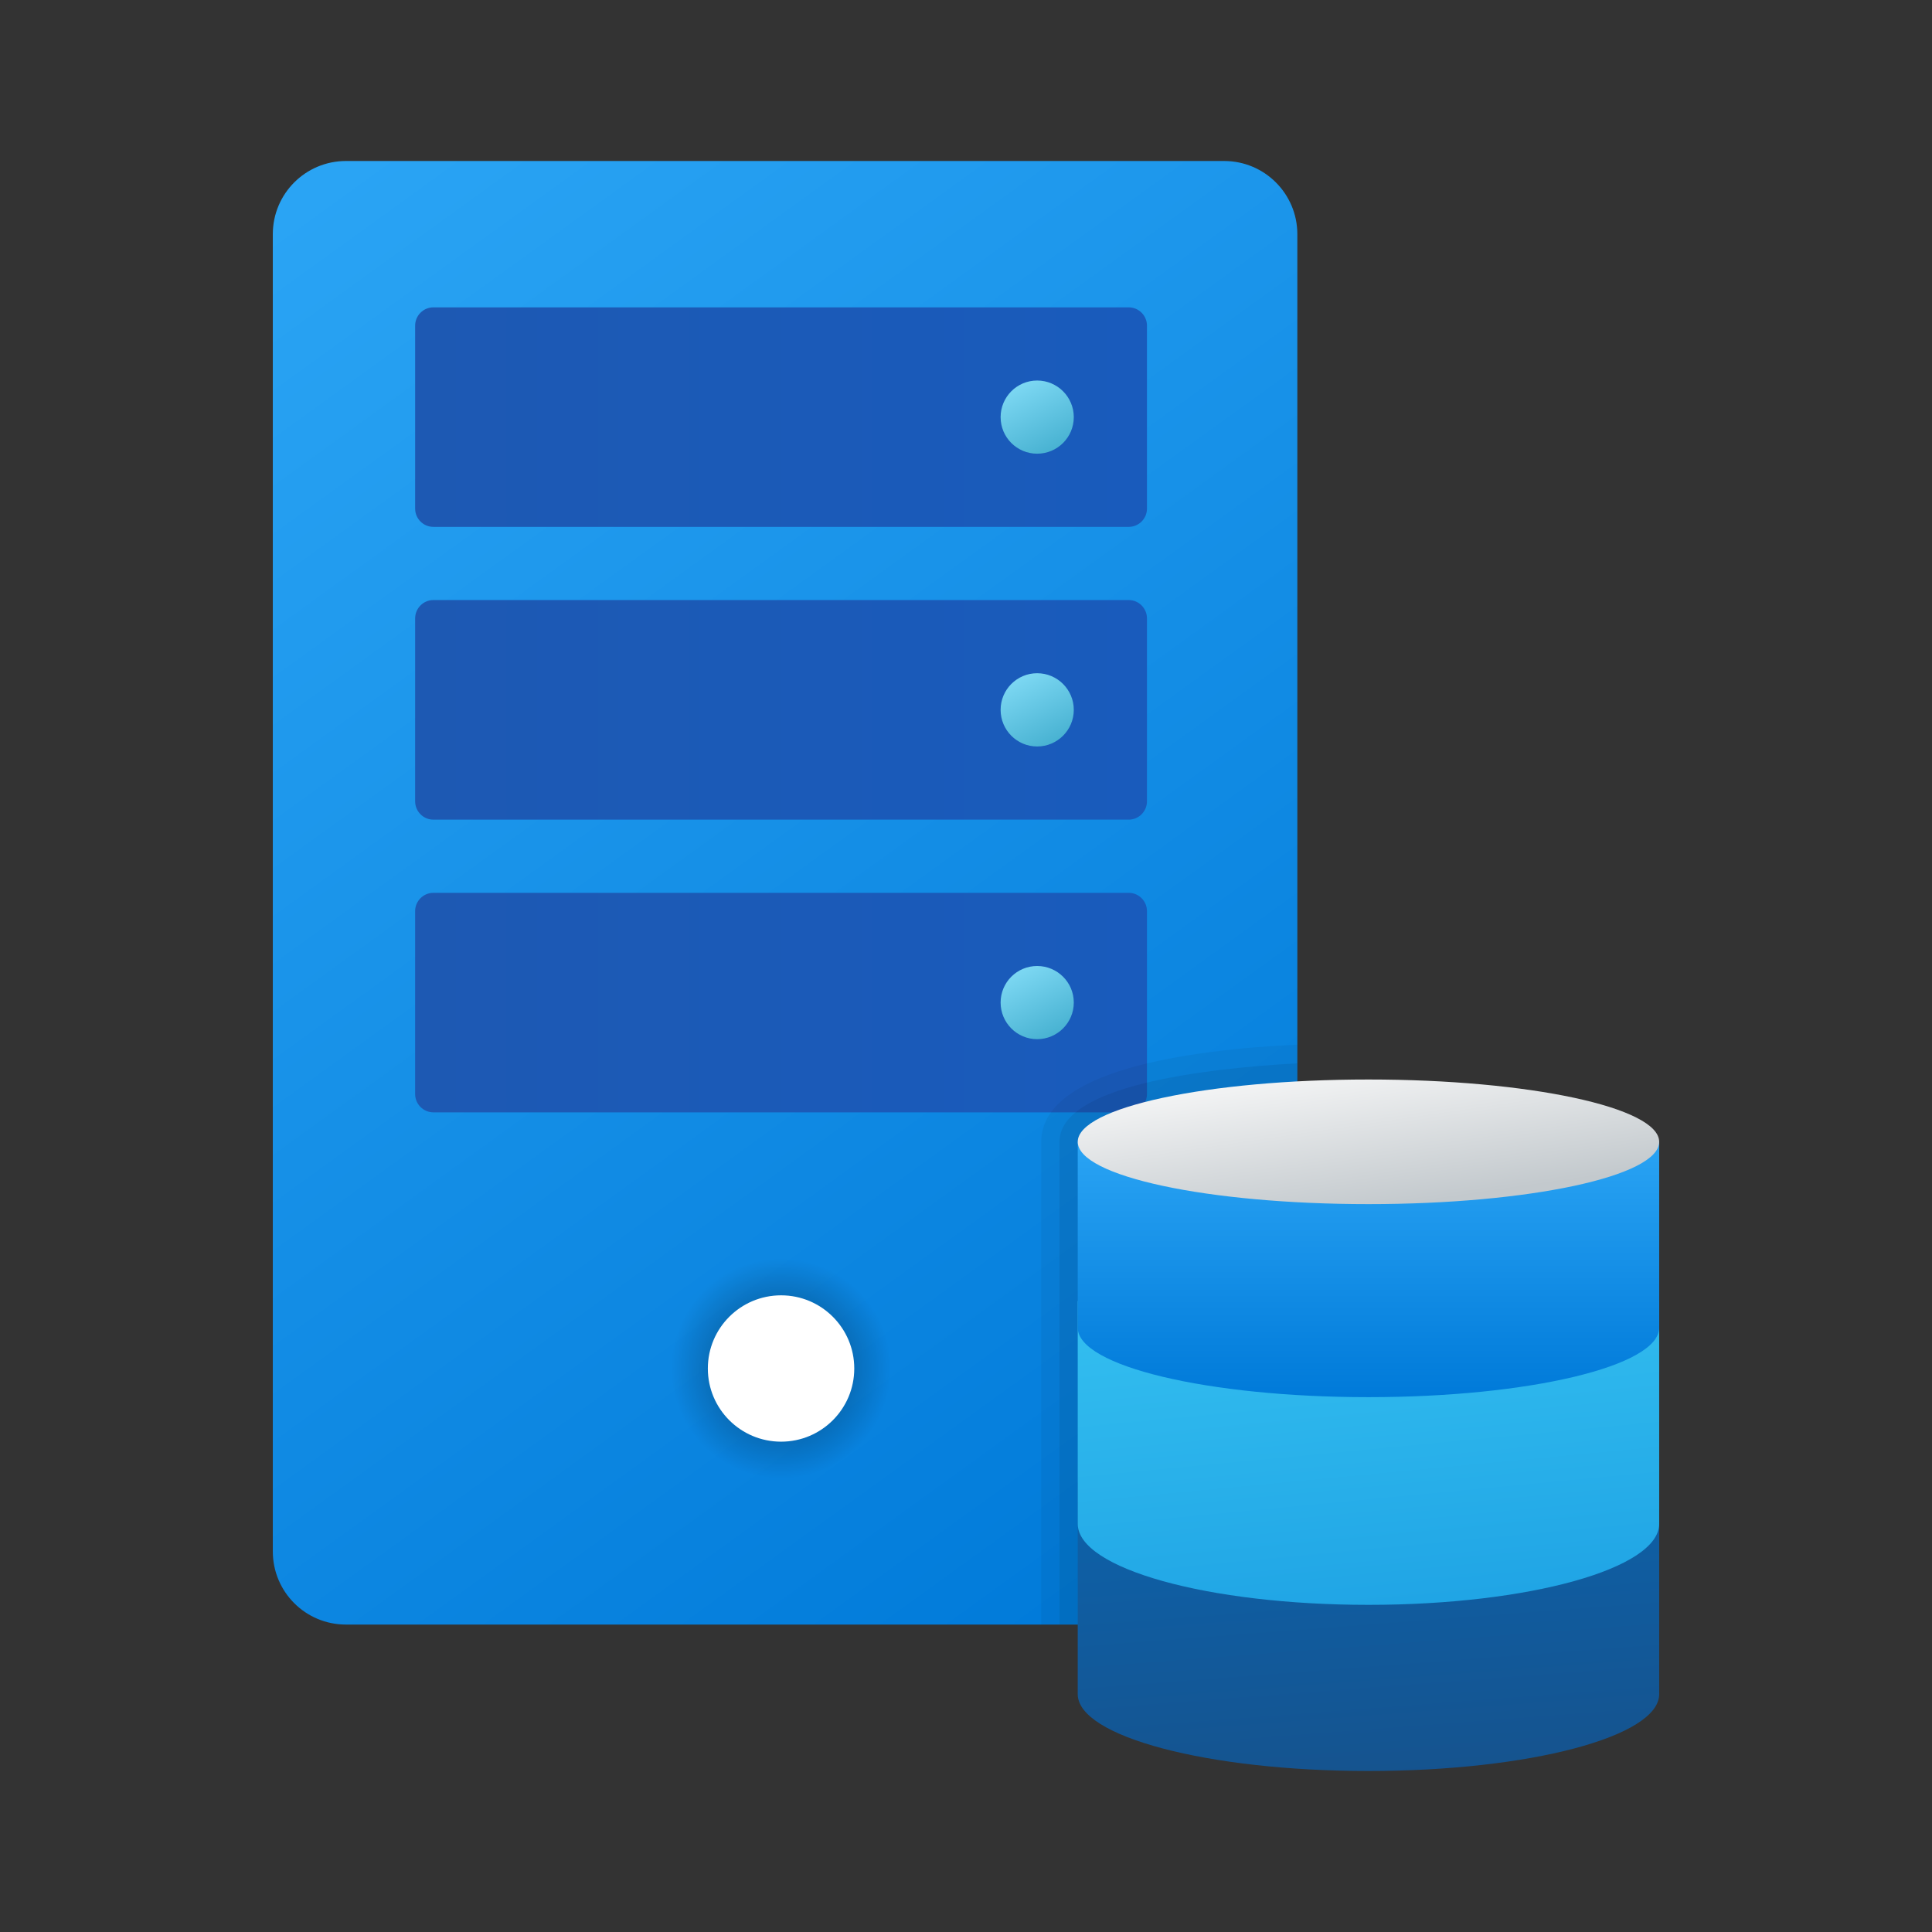 <svg width="24" height="24" viewBox="0 0 24 24" fill="none" xmlns="http://www.w3.org/2000/svg">
<rect x="0" y="0" width="24" height="24" fill="#333333" stroke="none"/>
<path d="M15.207 2H4.298C3.795 2 3.389 2.407 3.389 2.909V19.272C3.389 19.775 3.795 20.181 4.298 20.181H15.207C15.709 20.181 16.116 19.775 16.116 19.272V2.909C16.116 2.407 15.709 2 15.207 2Z" fill="url(#paint0_linear_40_1299)"/>
<path d="M9.703 18.363C10.456 18.363 11.066 17.753 11.066 17C11.066 16.247 10.456 15.636 9.703 15.636C8.949 15.636 8.339 16.247 8.339 17C8.339 17.753 8.949 18.363 9.703 18.363Z" fill="url(#paint1_radial_40_1299)"/>
<path d="M9.703 17.909C10.205 17.909 10.612 17.502 10.612 17C10.612 16.498 10.205 16.091 9.703 16.091C9.2 16.091 8.793 16.498 8.793 17C8.793 17.502 9.2 17.909 9.703 17.909Z" fill="white"/>
<path d="M14.021 6.545H5.384C5.259 6.545 5.157 6.444 5.157 6.318V4.045C5.157 3.92 5.259 3.818 5.384 3.818H14.021C14.146 3.818 14.248 3.92 14.248 4.045V6.318C14.248 6.444 14.146 6.545 14.021 6.545Z" fill="url(#paint2_linear_40_1299)"/>
<path d="M12.884 5.636C13.135 5.636 13.339 5.433 13.339 5.182C13.339 4.931 13.135 4.727 12.884 4.727C12.633 4.727 12.43 4.931 12.43 5.182C12.43 5.433 12.633 5.636 12.884 5.636Z" fill="url(#paint3_linear_40_1299)"/>
<path d="M14.021 10.182H5.384C5.259 10.182 5.157 10.08 5.157 9.954V7.682C5.157 7.556 5.259 7.454 5.384 7.454H14.021C14.146 7.454 14.248 7.556 14.248 7.682V9.954C14.248 10.08 14.146 10.182 14.021 10.182Z" fill="url(#paint4_linear_40_1299)"/>
<path d="M12.884 9.273C13.135 9.273 13.339 9.069 13.339 8.818C13.339 8.567 13.135 8.363 12.884 8.363C12.633 8.363 12.43 8.567 12.43 8.818C12.43 9.069 12.633 9.273 12.884 9.273Z" fill="url(#paint5_linear_40_1299)"/>
<path d="M14.021 13.818H5.384C5.259 13.818 5.157 13.716 5.157 13.591V11.318C5.157 11.193 5.259 11.091 5.384 11.091H14.021C14.146 11.091 14.248 11.193 14.248 11.318V13.591C14.248 13.716 14.146 13.818 14.021 13.818Z" fill="url(#paint6_linear_40_1299)"/>
<path d="M12.884 12.909C13.135 12.909 13.339 12.705 13.339 12.454C13.339 12.203 13.135 12 12.884 12C12.633 12 12.43 12.203 12.43 12.454C12.43 12.705 12.633 12.909 12.884 12.909Z" fill="url(#paint7_linear_40_1299)"/>
<path opacity="0.07" d="M13.161 14.186V20.181H13.388L16.116 20.25V13.209C14.97 13.273 13.161 13.482 13.161 14.186Z" fill="black"/>
<path opacity="0.05" d="M12.934 14.186V20.181H16.116V12.977C14.761 13.041 12.934 13.295 12.934 14.186Z" fill="black"/>
<path d="M20.611 18.421H13.388C13.388 18.421 13.388 20.871 13.388 21.046C13.388 21.573 15.005 22 17 22C18.995 22 20.611 21.573 20.611 21.046C20.611 20.871 20.611 18.421 20.611 18.421Z" fill="url(#paint8_linear_40_1299)"/>
<path d="M20.611 16.163H13.388C13.388 16.163 13.388 18.746 13.388 18.93C13.388 19.485 15.005 19.936 17 19.936C18.995 19.936 20.611 19.485 20.611 18.93C20.611 18.746 20.611 16.163 20.611 16.163Z" fill="url(#paint9_linear_40_1299)"/>
<path d="M20.611 14.184H13.388C13.388 14.184 13.388 16.31 13.388 16.493C13.388 16.97 15.005 17.356 17 17.356C18.995 17.356 20.611 16.97 20.611 16.493C20.611 16.31 20.611 14.184 20.611 14.184Z" fill="url(#paint10_linear_40_1299)"/>
<path d="M17 14.958C18.994 14.958 20.611 14.612 20.611 14.184C20.611 13.757 18.994 13.41 17 13.41C15.005 13.41 13.388 13.757 13.388 14.184C13.388 14.612 15.005 14.958 17 14.958Z" fill="url(#paint11_linear_40_1299)"/>
<defs>
<linearGradient id="paint0_linear_40_1299" x1="3.624" y1="2.61" x2="15.455" y2="18.982" gradientUnits="userSpaceOnUse">
<stop stop-color="#2AA4F4"/>
<stop offset="1" stop-color="#007AD9"/>
</linearGradient>
<radialGradient id="paint1_radial_40_1299" cx="0" cy="0" r="1" gradientUnits="userSpaceOnUse" gradientTransform="translate(9.703 17) scale(1.364)">
<stop offset="0.582" stop-opacity="0.2"/>
<stop offset="1" stop-opacity="0"/>
</radialGradient>
<linearGradient id="paint2_linear_40_1299" x1="5.157" y1="5.182" x2="14.248" y2="5.182" gradientUnits="userSpaceOnUse">
<stop stop-color="#1D59B3"/>
<stop offset="1" stop-color="#195BBC"/>
</linearGradient>
<linearGradient id="paint3_linear_40_1299" x1="12.716" y1="4.741" x2="13.166" y2="5.608" gradientUnits="userSpaceOnUse">
<stop stop-color="#7DD8F3"/>
<stop offset="1" stop-color="#45B0D0"/>
</linearGradient>
<linearGradient id="paint4_linear_40_1299" x1="5.157" y1="8.818" x2="14.248" y2="8.818" gradientUnits="userSpaceOnUse">
<stop stop-color="#1D59B3"/>
<stop offset="1" stop-color="#195BBC"/>
</linearGradient>
<linearGradient id="paint5_linear_40_1299" x1="12.716" y1="8.377" x2="13.166" y2="9.244" gradientUnits="userSpaceOnUse">
<stop stop-color="#7DD8F3"/>
<stop offset="1" stop-color="#45B0D0"/>
</linearGradient>
<linearGradient id="paint6_linear_40_1299" x1="5.157" y1="12.454" x2="14.248" y2="12.454" gradientUnits="userSpaceOnUse">
<stop stop-color="#1D59B3"/>
<stop offset="1" stop-color="#195BBC"/>
</linearGradient>
<linearGradient id="paint7_linear_40_1299" x1="12.716" y1="12.014" x2="13.166" y2="12.88" gradientUnits="userSpaceOnUse">
<stop stop-color="#7DD8F3"/>
<stop offset="1" stop-color="#45B0D0"/>
</linearGradient>
<linearGradient id="paint8_linear_40_1299" x1="15.896" y1="18.577" x2="16.192" y2="22.455" gradientUnits="userSpaceOnUse">
<stop stop-color="#0D61A9"/>
<stop offset="1" stop-color="#16528C"/>
</linearGradient>
<linearGradient id="paint9_linear_40_1299" x1="16.027" y1="16.328" x2="16.419" y2="20.45" gradientUnits="userSpaceOnUse">
<stop stop-color="#32BDEF"/>
<stop offset="1" stop-color="#1EA2E4"/>
</linearGradient>
<linearGradient id="paint10_linear_40_1299" x1="17" y1="14.178" x2="17" y2="17.345" gradientUnits="userSpaceOnUse">
<stop stop-color="#2AA4F4"/>
<stop offset="1" stop-color="#007AD9"/>
</linearGradient>
<linearGradient id="paint11_linear_40_1299" x1="14.988" y1="13.18" x2="15.311" y2="15.388" gradientUnits="userSpaceOnUse">
<stop stop-color="#FCFCFC"/>
<stop offset="0.95" stop-color="#C3C9CD"/>
</linearGradient>
</defs>
</svg>
